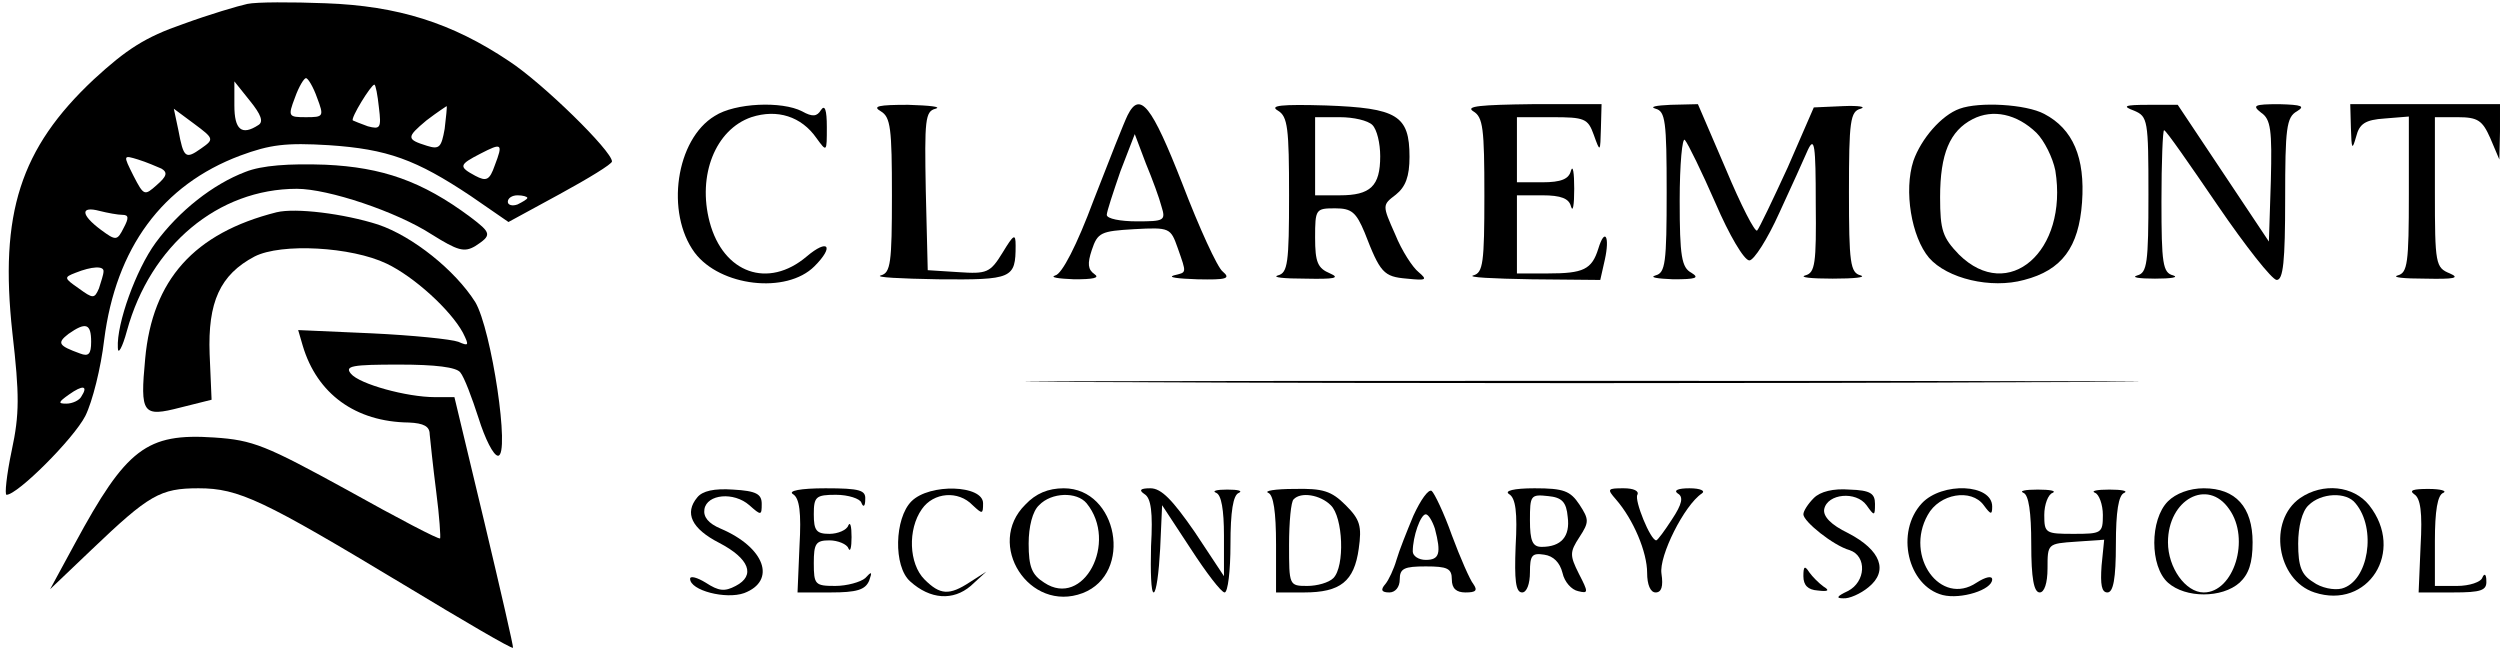<?xml version="1.0" standalone="no"?>
<!DOCTYPE svg PUBLIC "-//W3C//DTD SVG 20010904//EN"
 "http://www.w3.org/TR/2001/REC-SVG-20010904/DTD/svg10.dtd">
<svg version="1.0" xmlns="http://www.w3.org/2000/svg"
 width="384pt" height="100pt" viewBox="0 0 384 100"
 preserveAspectRatio="xMidYMid meet">

<g transform="translate(0,100) scale(0.1,-0.1)"
fill="#000000" stroke="none">
<path d="M380 994 c-14 -3 -58 -16 -99 -31 -58 -20 -87 -39 -137 -85 -113
-106 -145 -206 -125 -389 11 -96 11 -125 -1 -181 -8 -38 -11 -68 -8 -68 17 0
103 86 121 121 11 22 24 74 29 117 18 141 89 238 209 283 46 17 70 20 136 16
90 -6 134 -22 218 -78 l58 -40 79 43 c44 24 80 46 80 50 0 16 -106 120 -158
154 -88 59 -171 85 -282 89 -52 2 -106 2 -120 -1z m107 -144 c11 -29 10 -30
-17 -30 -27 0 -28 1 -17 30 6 17 14 30 17 30 3 0 11 -13 17 -30z m-90 -42
c-26 -17 -37 -7 -37 30 l0 37 24 -30 c17 -21 21 -32 13 -37z m185 27 c4 -32 2
-34 -17 -29 -11 4 -21 8 -23 9 -4 3 28 55 33 55 2 0 5 -16 7 -35z m101 -33
c-5 -28 -8 -32 -27 -26 -32 10 -32 13 -1 39 17 13 31 22 31 22 1 -1 -1 -17 -3
-35z m-374 -30 c-24 -17 -27 -15 -35 28 l-7 33 31 -23 c31 -23 31 -24 11 -38z
m451 -26 c-8 -23 -13 -25 -30 -16 -26 14 -25 17 8 34 33 17 35 16 22 -18z
m-512 -5 c10 -6 8 -12 -7 -25 -19 -17 -20 -17 -36 14 -16 32 -16 32 7 25 13
-4 29 -11 36 -14z m562 -45 c0 -2 -7 -6 -15 -10 -8 -3 -15 -1 -15 4 0 6 7 10
15 10 8 0 15 -2 15 -4z m-622 -26 c10 0 10 -5 2 -20 -10 -20 -12 -20 -35 -3
-31 23 -32 37 -2 29 12 -3 28 -6 35 -6z m-29 -87 c0 -5 -4 -16 -7 -26 -7 -16
-9 -16 -31 0 -23 16 -23 17 -5 24 25 10 44 11 43 2z m-19 -108 c0 -19 -4 -23
-17 -18 -33 12 -36 16 -18 30 27 19 35 16 35 -12z m-15 -84 c-3 -6 -14 -11
-23 -11 -13 0 -13 2 4 14 21 15 30 14 19 -3z"/>
<path d="M1098 822 c-60 -36 -76 -149 -31 -210 39 -52 141 -64 184 -21 31 31
21 43 -12 15 -59 -50 -128 -26 -149 53 -19 72 9 142 64 161 40 13 77 1 100
-32 16 -22 16 -22 16 17 0 26 -3 35 -9 26 -6 -10 -13 -11 -29 -2 -31 16 -103
13 -134 -7z"/>
<path d="M1353 829 c15 -9 17 -26 17 -129 0 -104 -2 -119 -17 -123 -10 -3 30
-5 88 -6 114 -1 119 1 119 52 0 19 -3 17 -20 -11 -19 -31 -24 -33 -68 -30
l-47 3 -3 122 c-2 109 -1 122 15 126 10 3 -9 5 -42 6 -45 0 -56 -2 -42 -10z"/>
<path d="M1732 823 c-5 -10 -28 -68 -52 -130 -26 -70 -49 -114 -59 -116 -9 -3
4 -5 29 -6 29 0 40 2 31 8 -10 7 -11 16 -4 37 9 27 14 29 65 32 55 3 56 2 67
-29 14 -40 14 -37 -6 -42 -10 -3 6 -5 36 -6 45 -1 52 1 39 12 -8 6 -36 67 -62
135 -47 120 -65 143 -84 105z m52 -140 c7 -22 4 -23 -38 -23 -25 0 -46 4 -46
10 0 5 10 35 21 67 l22 57 17 -45 c10 -24 21 -54 24 -66z"/>
<path d="M1963 830 c15 -9 17 -27 17 -130 0 -104 -2 -119 -17 -123 -10 -3 9
-5 42 -5 45 -1 54 1 38 8 -19 8 -23 17 -23 55 0 44 1 45 31 45 25 0 32 -6 45
-37 24 -62 29 -68 65 -71 30 -3 32 -2 18 10 -9 7 -26 33 -36 58 -20 45 -20 45
1 61 15 12 21 28 21 58 0 64 -19 75 -128 79 -69 2 -88 0 -74 -8z m145 -22 c7
-7 12 -28 12 -48 0 -46 -15 -60 -62 -60 l-38 0 0 60 0 60 38 0 c21 0 43 -5 50
-12z"/>
<path d="M2263 829 c15 -9 17 -26 17 -129 0 -104 -2 -119 -17 -123 -10 -3 30
-5 89 -6 l106 -1 7 31 c8 36 0 50 -10 17 -10 -32 -23 -38 -77 -38 l-48 0 0 60
0 60 39 0 c29 0 41 -5 44 -17 3 -10 5 2 5 27 0 25 -2 37 -5 28 -3 -13 -15 -18
-44 -18 l-39 0 0 50 0 50 54 0 c50 0 55 -2 64 -27 10 -28 10 -27 11 10 l1 37
-107 0 c-78 -1 -103 -3 -90 -11z"/>
<path d="M2543 833 c15 -4 17 -19 17 -128 0 -109 -2 -124 -17 -128 -10 -3 2
-5 27 -6 35 0 41 2 28 10 -15 8 -18 25 -18 111 0 56 4 98 8 93 5 -6 26 -49 47
-97 21 -49 44 -88 52 -88 7 0 28 33 46 73 18 39 38 83 44 97 10 21 12 7 12
-82 1 -93 -1 -107 -16 -111 -10 -3 9 -5 42 -5 33 0 52 2 43 5 -16 4 -18 19
-18 128 0 109 2 124 18 128 9 3 -3 5 -27 4 l-45 -2 -40 -92 c-23 -50 -44 -94
-47 -97 -3 -4 -25 39 -48 94 l-43 100 -42 -1 c-22 -1 -33 -3 -23 -6z"/>
<path d="M3010 833 c-28 -10 -59 -46 -71 -80 -15 -46 -3 -117 24 -149 28 -32
95 -48 146 -34 58 15 84 50 89 119 5 69 -14 113 -58 136 -28 15 -100 19 -130
8z m118 -37 c12 -12 25 -38 29 -58 20 -124 -72 -204 -148 -129 -25 26 -29 37
-29 88 0 67 15 102 50 120 31 16 68 8 98 -21z"/>
<path d="M3278 830 c21 -9 22 -14 22 -129 0 -105 -2 -120 -17 -124 -10 -3 2
-5 27 -5 25 0 37 2 28 5 -16 4 -18 18 -18 114 0 60 2 109 4 109 3 0 39 -52 82
-115 43 -63 84 -115 91 -115 10 0 13 28 13 125 0 108 2 125 18 134 13 8 8 10
-27 11 -39 0 -42 -2 -28 -13 15 -10 17 -27 15 -105 l-3 -93 -70 105 -70 105
-45 0 c-37 0 -41 -2 -22 -9z"/>
<path d="M3611 803 c1 -33 2 -34 8 -13 5 20 14 26 44 28 l37 3 0 -120 c0 -105
-2 -120 -17 -124 -10 -3 9 -5 42 -5 45 -1 54 1 38 8 -22 9 -23 14 -23 125 l0
115 35 0 c31 0 38 -5 50 -32 l14 -33 1 43 0 42 -115 0 -115 0 1 -37z"/>
<path d="M377 736 c-50 -19 -102 -60 -138 -109 -30 -41 -60 -124 -58 -161 0
-12 7 0 14 26 36 131 140 218 261 218 48 0 153 -35 207 -70 40 -25 50 -28 67
-18 26 17 25 20 -8 45 -74 55 -135 76 -222 80 -56 2 -98 -1 -123 -11z"/>
<path d="M425 674 c-127 -32 -191 -104 -202 -225 -8 -85 -4 -90 54 -75 l48 12
-3 70 c-3 80 16 122 69 150 41 21 149 15 203 -11 42 -20 98 -71 117 -106 10
-20 9 -21 -7 -14 -11 4 -70 10 -133 13 l-113 5 7 -24 c22 -74 81 -117 163
-118 23 -1 32 -6 32 -18 1 -10 5 -49 10 -88 5 -38 7 -71 6 -72 -2 -2 -65 31
-142 74 -126 69 -145 77 -205 81 -104 7 -135 -17 -214 -163 l-38 -70 64 61
c88 84 105 94 164 94 62 0 99 -18 315 -148 91 -55 166 -99 168 -97 1 1 -19 88
-44 193 l-46 192 -30 0 c-43 0 -116 20 -129 36 -10 12 2 14 74 14 56 0 88 -4
94 -12 6 -7 18 -39 28 -70 10 -32 23 -58 30 -58 19 0 -10 194 -35 236 -31 49
-96 101 -149 119 -53 17 -127 26 -156 19z"/>
<path d="M1737 413 c381 -2 1005 -2 1386 0 380 1 69 2 -693 2 -762 0 -1073 -1
-693 -2z"/>
<path d="M1071 236 c-20 -24 -9 -48 34 -70 46 -24 56 -50 25 -66 -17 -9 -26
-8 -46 5 -13 8 -24 11 -24 6 0 -18 55 -32 83 -22 50 19 32 70 -36 99 -19 8
-27 18 -25 30 4 23 45 27 69 6 18 -16 19 -16 19 2 0 15 -8 20 -44 22 -29 2
-47 -2 -55 -12z"/>
<path d="M1218 241 c10 -6 13 -28 10 -80 l-3 -71 51 0 c40 0 53 4 59 18 5 14
4 15 -6 4 -7 -6 -28 -12 -46 -12 -31 0 -33 2 -33 35 0 30 3 35 24 35 13 0 27
-6 29 -12 3 -7 5 1 5 17 0 17 -2 24 -5 18 -2 -7 -16 -13 -29 -13 -20 0 -24 5
-24 30 0 27 3 30 34 30 19 0 37 -6 39 -12 3 -8 6 -6 6 5 1 14 -8 17 -61 17
-39 0 -58 -4 -50 -9z"/>
<path d="M1400 230 c-26 -26 -28 -100 -2 -123 31 -28 66 -30 93 -7 l24 22 -25
-16 c-32 -21 -46 -20 -70 4 -24 24 -26 77 -4 108 18 26 56 29 78 6 15 -14 16
-14 16 3 0 28 -82 31 -110 3z"/>
<path d="M1575 225 c-62 -61 6 -167 88 -136 78 30 54 161 -29 161 -24 0 -43
-8 -59 -25z m94 2 c49 -60 -5 -162 -65 -122 -19 12 -24 24 -24 60 0 26 6 50
16 59 19 20 58 21 73 3z"/>
<path d="M1758 241 c10 -6 13 -28 10 -80 -1 -39 0 -71 4 -71 4 0 8 30 10 67
l3 67 44 -67 c24 -37 47 -67 52 -67 5 0 9 33 9 74 0 50 4 76 13 79 6 3 -1 5
-18 5 -16 0 -24 -2 -17 -5 8 -3 12 -26 12 -66 l0 -62 -45 68 c-34 49 -51 67
-68 67 -16 0 -18 -3 -9 -9z"/>
<path d="M1948 243 c8 -3 12 -29 12 -79 l0 -74 43 0 c56 0 77 17 84 67 5 35 2
45 -20 67 -22 22 -35 26 -79 25 -29 0 -47 -3 -40 -6z m96 -19 c19 -18 22 -94
4 -112 -7 -7 -25 -12 -40 -12 -28 0 -28 1 -28 63 0 35 3 67 7 70 11 12 41 7
57 -9z"/>
<path d="M2171 208 c-10 -24 -22 -54 -26 -68 -4 -14 -12 -31 -17 -37 -8 -9 -6
-13 6 -13 9 0 16 8 16 20 0 17 7 20 40 20 33 0 40 -3 40 -20 0 -14 7 -20 21
-20 16 0 19 3 12 13 -5 6 -20 40 -33 75 -12 34 -27 65 -31 68 -5 3 -17 -14
-28 -38z m33 -20 c10 -38 7 -48 -14 -48 -11 0 -20 6 -20 13 0 23 12 57 20 57
4 0 10 -10 14 -22z"/>
<path d="M2318 241 c10 -6 13 -28 10 -80 -2 -52 0 -71 10 -71 7 0 12 13 12 31
0 26 3 30 22 27 14 -2 24 -12 28 -28 3 -14 14 -26 24 -28 16 -4 16 -2 1 27
-14 28 -14 33 1 56 15 23 15 27 0 50 -14 21 -24 25 -69 25 -32 0 -47 -4 -39
-9z m90 -35 c4 -30 -10 -46 -40 -46 -14 0 -18 9 -18 41 0 38 1 40 28 37 21 -2
28 -9 30 -32z"/>
<path d="M2482 233 c27 -31 48 -81 48 -113 0 -18 5 -30 13 -30 9 0 12 9 9 29
-4 27 35 105 62 123 6 4 -2 8 -19 8 -17 0 -25 -3 -18 -8 9 -5 7 -16 -9 -40
-11 -17 -22 -32 -24 -32 -9 0 -34 62 -29 70 3 6 -6 10 -21 10 -25 0 -26 -1
-12 -17z"/>
<path d="M2786 235 c-9 -9 -16 -20 -16 -25 0 -11 46 -48 71 -55 27 -9 25 -49
-3 -63 -17 -8 -18 -11 -7 -11 9 -1 27 7 39 17 31 25 19 57 -31 83 -27 13 -39
26 -37 37 5 24 49 28 65 6 12 -17 13 -17 13 2 0 16 -7 21 -39 22 -25 2 -45 -3
-55 -13z"/>
<path d="M2952 227 c-41 -44 -22 -127 32 -141 28 -7 76 8 76 24 0 6 -10 4 -24
-5 -55 -37 -111 40 -75 104 18 33 67 41 86 15 11 -15 13 -15 13 -2 0 35 -77
38 -108 5z"/>
<path d="M3108 243 c8 -3 12 -29 12 -79 0 -52 4 -74 13 -74 7 0 12 14 12 37 0
38 0 38 44 41 l43 3 -4 -40 c-2 -29 0 -41 9 -41 9 0 13 21 13 74 0 50 4 76 13
79 6 3 -4 5 -23 5 -19 0 -29 -2 -22 -5 6 -2 12 -18 12 -34 0 -28 -2 -29 -45
-29 -43 0 -45 1 -45 29 0 16 6 32 13 34 6 3 -4 5 -23 5 -19 0 -29 -2 -22 -5z"/>
<path d="M3330 230 c-28 -28 -28 -100 0 -125 27 -24 83 -24 110 0 14 13 20 30
20 62 0 54 -26 83 -75 83 -22 0 -43 -8 -55 -20z m94 -12 c33 -46 7 -128 -39
-128 -28 0 -55 38 -55 77 0 66 61 99 94 51z"/>
<path d="M3533 235 c-50 -35 -36 -126 22 -145 82 -27 140 63 84 134 -24 30
-71 35 -106 11z m85 -8 c33 -39 20 -120 -21 -131 -12 -3 -32 1 -44 10 -18 11
-23 24 -23 59 0 26 6 50 16 59 19 19 58 21 72 3z"/>
<path d="M3708 241 c10 -6 13 -28 10 -80 l-3 -71 53 0 c43 0 52 3 51 18 0 10
-3 12 -6 5 -2 -7 -20 -13 -39 -13 l-34 0 0 69 c0 46 4 71 13 74 6 3 -4 6 -23
6 -23 0 -30 -2 -22 -8z"/>
<path d="M2770 115 c0 -14 7 -21 22 -22 16 -2 19 0 9 6 -7 5 -17 15 -22 22 -7
11 -9 9 -9 -6z"/>
</g>
</svg>
